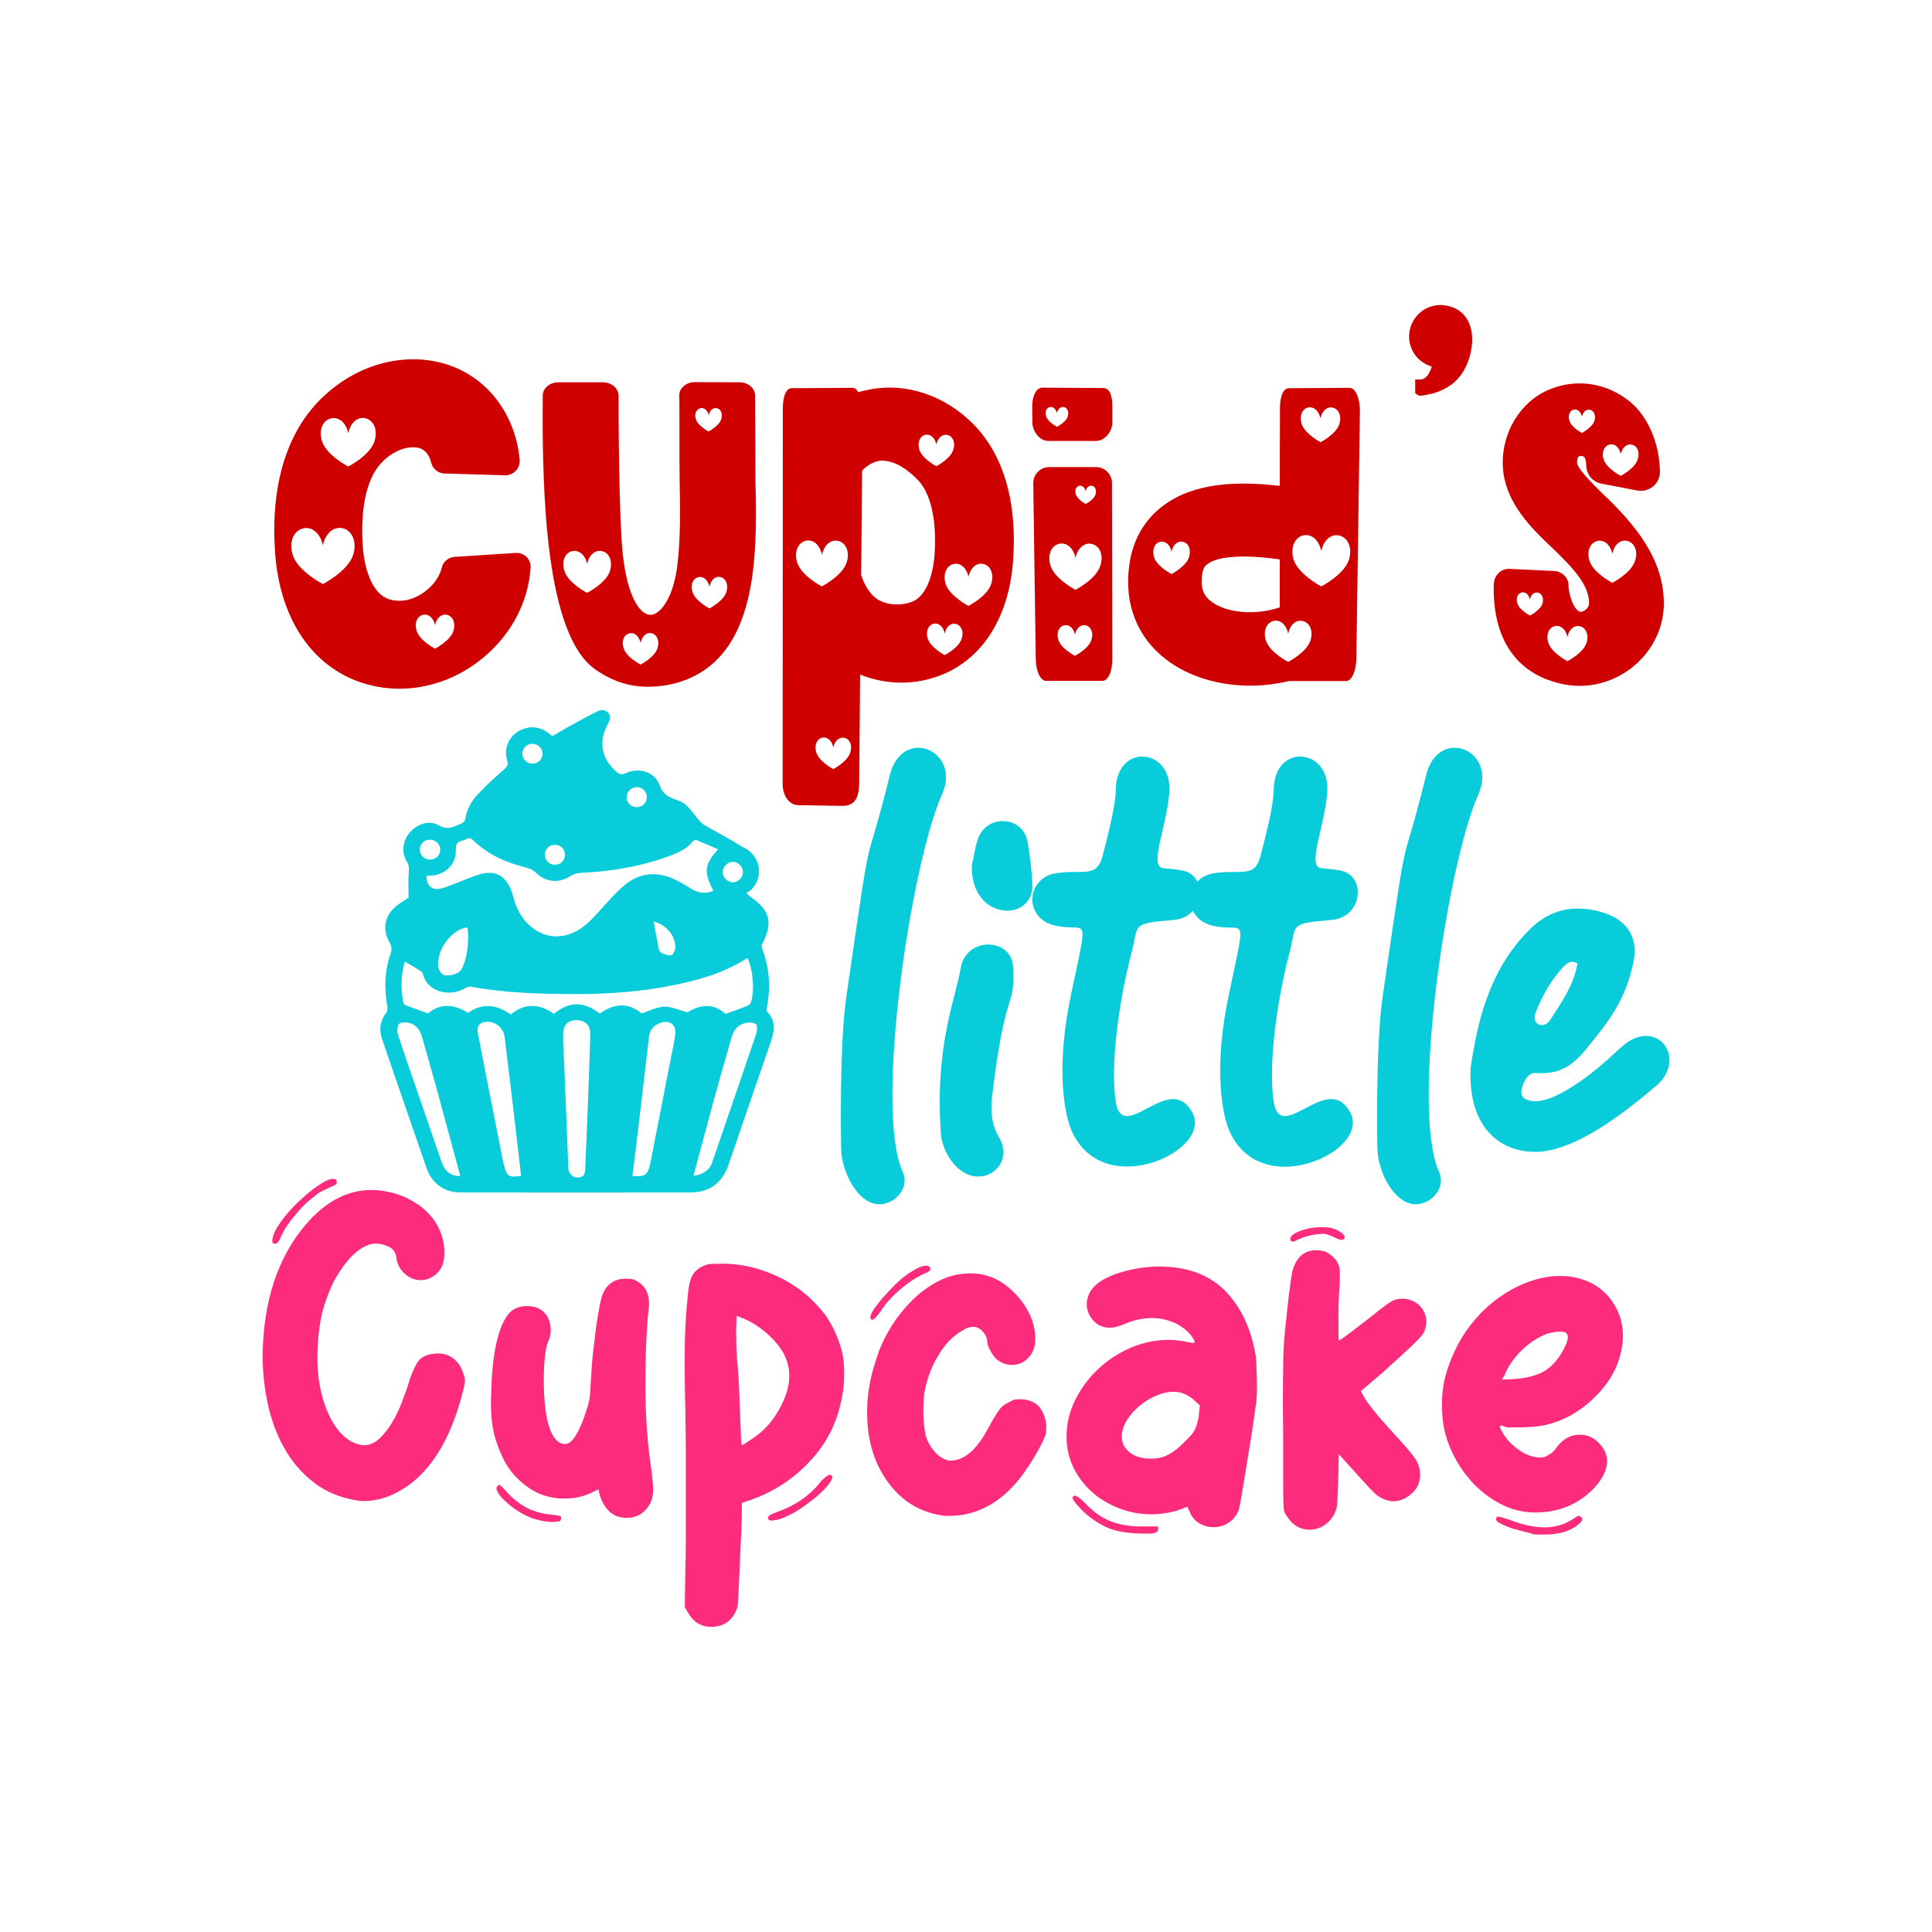 <?xml version="1.0" encoding="utf-8"?>
<!-- Generator: Adobe Illustrator 22.0.0, SVG Export Plug-In . SVG Version: 6.00 Build 0)  -->
<svg version="1.1" id="Layer_1" xmlns="http://www.w3.org/2000/svg" xmlns:xlink="http://www.w3.org/1999/xlink" x="0px" y="0px"
	 viewBox="0 0 1080 1080" style="enable-background:new 0 0 1080 1080;" xml:space="preserve">
<style type="text/css">
	.st0{fill:#08CCDA;}
	.st1{fill:#CE0100;}
	.st2{fill:#FD2B7B;}
</style>
<g>
	<g>
		<path class="st0" d="M473,557.9c15.8-108.7,8.9-62.1,24.3-124.1c2.6-11.2,9.5-15.8,16.1-15.8c10.2,0,20,11.2,13.1,26.3
			c-17.1,38.4-37.8,174.7-22,210.5c3,6.2,0,12.5-5.3,16.1c-2.6,1.6-5.3,2.3-7.6,2.3c-10.8,0-19.7-14.8-21.3-28.6
			C470.1,642.2,469.1,586.1,473,557.9z"/>
		<path class="st0" d="M537.1,540.8c1.6-8.5,8.5-12.8,15.4-12.8s13.5,4.3,13.8,12.5c1.3,24.3-4.3,9.2-11.8,73.2
			c-0.7,7.6-0.3,14.8,3.9,22c6.9,11.2-1.3,22-11.5,22c-11.8,0-20.7-14.1-21-25C522.6,583.5,534.4,557.9,537.1,540.8z M543.3,483.3
			c1-3.6,1.6-9.2,3.3-14.1c2.3-6.9,8.2-10.2,13.8-10.2c6.6,0,12.8,3.9,14.1,12.1c1.3,7.6,2.3,15.8,2.6,23.6
			c0.3,10.2-8.5,16.4-18.4,13.8C549.2,506.3,542.6,496.4,543.3,483.3z"/>
		<path class="st0" d="M589.9,488.2c16.4-2.6,23.6,3.6,26.9-11.5c2-7.6,6.9-26.6,6.9-34.8c0-13.1,7.6-19,14.8-19
			c8.2,0,16.4,7.2,15.1,20.7c-1.6,19-11.5,41-3.3,41.7c3,0.3,7.6,0.7,10.5,1.3c14.8,2.6,12.8,25.9-4.3,27.6
			c-25.3,2.3-19.4,2-24.3,19.7c-7.2,27.9-11.5,62.4-8.5,82.1c1,5.9,3.3,7.9,6.2,7.9c6.9,0,17.1-9.5,25.9-9.5c3.6,0,7.2,1.6,10.2,6.6
			C675,635,652,652.1,630,652.1c-13.1,0-25.9-6.2-31.9-22.3c-3.6-10.8-7.6-35.1,0.7-74.2c10.2-48.6,8.9-33.5-9.8-38.4
			C572.5,512.9,573.5,491.2,589.9,488.2z"/>
		<path class="st0" d="M678.2,488.2c16.4-2.6,23.6,3.6,26.9-11.5c2-7.6,6.9-26.6,6.9-34.8c0-13.1,7.6-19,14.8-19
			c8.2,0,16.4,7.2,15.1,20.7c-1.6,19-11.5,41-3.3,41.7c3,0.3,7.6,0.7,10.5,1.3c14.8,2.6,12.8,25.9-4.3,27.6
			c-25.3,2.3-19.4,2-24.3,19.7c-7.2,27.9-11.5,62.4-8.5,82.1c1,5.9,3.3,7.9,6.2,7.9c6.9,0,17.1-9.5,25.9-9.5c3.6,0,7.2,1.6,10.2,6.6
			c8.9,14.1-14.1,31.2-36.1,31.2c-13.1,0-25.9-6.2-31.9-22.3c-3.6-10.8-7.6-35.1,0.7-74.2c10.2-48.6,8.9-33.5-9.8-38.4
			C660.8,512.9,661.8,491.2,678.2,488.2z"/>
		<path class="st0" d="M772.8,557.9c15.8-108.7,8.9-62.1,24.3-124.1c2.6-11.2,9.5-15.8,16.1-15.8c10.2,0,20,11.2,13.1,26.3
			c-17.1,38.4-37.8,174.7-22,210.5c3,6.2,0,12.5-5.3,16.1c-2.6,1.6-5.3,2.3-7.6,2.3c-10.8,0-19.7-14.8-21.3-28.6
			C769.8,642.2,768.9,586.1,772.8,557.9z"/>
		<path class="st0" d="M858.2,643.9c-19,0-37.8-12.8-36.1-47.3c3.6-23.3,9.5-53.9,33.2-77.2c7.9-7.9,17.1-11.5,26.6-11.5
			c4.6,0,9.5,0.7,14.4,2.3c13.8,4.3,19.7,14.4,16.7,28.2c-4.6,21.3-13.8,32.8-27.6,49.6c-10.8,12.8-20.7,12.1-27.3,11.8
			c-4.3-0.3-7.2,6.6-7.6,9.9c-0.7,4.3,3.3,5.9,7.9,5.9c13.5,0,36.1-19,45-27.6c3.3-3,6.6-6.2,11.2-7.9c2-0.7,3.6-1,5.6-1
			c12.5,0,19,16.4,5.6,27.9C909.4,620.9,880.8,643.9,858.2,643.9z M861.8,573c1.6,0,3.3-0.7,4.6-2.6c6.6-10.2,13.5-20,15.4-31.8
			c-3.6-2.3-5.9,0-7.6,1.6c-7.2,7.6-12.1,16.4-15.8,25.9C856.9,570.7,859.2,573,861.8,573z"/>
	</g>
	<g>
		<g>
			<path class="st1" d="M296.6,317.5c-1.4,20.6-12.3,39.9-30.1,53c-13.1,9.6-28.2,14.5-43.2,14.5c-8.3,0-16.5-1.5-24.3-4.5
				c-26.1-10.2-42.6-36.1-45.2-71.2c-2.7-37,6-66.8,25.3-86c17.7-17.7,41.6-25.6,64-21.3c26.3,5.1,44.8,27.1,47.4,55
				c0.4,4.7-3.4,8.8-8.2,8.7l-33.8-1c-3.6-0.1-6.7-2.7-7.5-6.2c-1.1-4.5-3.7-7.5-7.3-8.2c-6.3-1.2-13.9,1.8-19.9,7.8
				c-11.7,11.7-11.9,34.8-11,47.6c0.4,5.7,2.7,24.6,14,29c6.3,2.4,14,1,20.6-3.9c5-3.7,8.4-8.5,9.6-13.6c0.8-3.3,3.7-5.7,7.2-5.9
				l33.9-2.2C293,308.7,297,312.7,296.6,317.5z M191.6,295.3c-5.2-1.2-9.8,3-11.1,9.6h0c-1.3-6.6-6-10.8-11.1-9.5
				c-5.3,1.3-8,7.5-5.8,14.7c2.8,9.2,16.9,16.4,16.9,16.4s14.2-7.3,17-16.5C199.6,302.8,196.9,296.6,191.6,295.3z M209.4,246.5
				c1.9-6.2-0.5-11.6-5.1-12.7c-4.5-1-8.5,2.6-9.6,8.4h0c-1.2-5.8-5.2-9.4-9.7-8.3c-4.6,1.1-7,6.6-5,12.7c2.5,8,14.7,14.2,14.7,14.2
				S207,254.5,209.4,246.5z M249.9,343.7c-3.1-0.7-6,1.8-6.7,5.8h0c-0.8-4-3.6-6.6-6.8-5.8c-3.2,0.8-4.9,4.6-3.5,8.9
				c1.7,5.6,10.3,10,10.3,10s8.6-4.4,10.3-10C254.8,348.3,253.2,344.5,249.9,343.7z"/>
			<path class="st1" d="M396.6,372.5c-9.4,7.4-21.3,11.4-34.6,11.4c-10.4,0-20.3-3.3-29.5-9.9c-27.2-19.4-29.6-96.5-29.1-152.8
				c0-4.2,3.9-7.5,8.8-7.5H337c2.6,0,5.1,1,6.7,2.6c1.3,1.4,2.1,3.1,2.1,4.9l0,0.2c-0.1,10.8,0.2,68.1,2.3,88
				c2.7,25.2,10,34.2,15.4,34.3c0,0,0,0,0.1,0c5.5,0,12.6-9.3,14.9-26.6c2.1-16.2,1.7-34.5,1.4-49.3c-0.1-2.3-0.1-18.7-0.1-31.8
				c0-7.4,0-13.7-0.1-14.9c0-1.8,0.7-3.6,2.1-4.9c1.7-1.7,4.1-2.6,6.7-2.6c0,0,0,0,0,0l24.9,0.1c4.8,0,8.7,3.3,8.7,7.4
				c0,1.2,0,7.4,0.1,15.3c0,12.1,0.1,28.7,0.1,30.8C423.1,302.5,424.2,350.6,396.6,372.5z M341,319.1c1.6-5.4-0.4-10.1-4.4-11
				c-3.9-0.9-7.4,2.2-8.4,7.2h0c-1-5-4.5-8.1-8.4-7.2c-4,1-6,5.7-4.3,11c2.1,6.9,12.7,12.3,12.7,12.3S338.9,326,341,319.1L341,319.1
				z M364.3,354c-2.9-0.7-5.5,1.7-6.2,5.4h0c-0.8-3.7-3.4-6.1-6.3-5.3c-3,0.7-4.5,4.2-3.2,8.2c1.6,5.2,9.5,9.2,9.5,9.2
				s8-4.1,9.5-9.3C368.8,358.2,367.3,354.7,364.3,354z M402.8,322.6c-2.9-0.7-5.5,1.7-6.2,5.4h0c-0.8-3.7-3.4-6.1-6.3-5.3
				c-3,0.7-4.5,4.2-3.2,8.2c1.6,5.2,9.5,9.2,9.5,9.2s8-4.1,9.5-9.3C407.3,326.8,405.8,323.3,402.8,322.6z M389,234.4
				c1.2,3.8,7.1,6.8,7.1,6.8s5.9-3.1,7.1-6.9c0.9-3-0.2-5.6-2.4-6.1c-2.2-0.5-4.1,1.2-4.6,4h0c-0.6-2.8-2.5-4.5-4.7-4
				C389.2,228.8,388,231.4,389,234.4z"/>
			<path class="st1" d="M566.3,313.7c-2.3,31.4-17.1,54.7-40.5,63.8c-7,2.7-14.4,4.1-21.8,4.1c-7.8,0-15.7-1.5-23.2-4.5l-0.5,60.6
				c-0.1,6.8-1.6,12.9-9.4,12.8l-24.2-0.4c-5.3,0.2-9.3-5.1-9.2-12.1l0.1-209.6c0-7.1,1.9-11.5,5.1-11.4l33.9-0.2
				c1.2,0,2.3,0.9,3.2,2.4c2.2-0.6,4.3-1.1,6.5-1.5c20.1-3.9,41.5,3.2,57.4,19C560.9,253.8,568.8,280.5,566.3,313.7z M459.4,327.8
				c0,0,11.5-5.9,13.9-13.4c1.9-5.8-0.4-11-4.7-12c-4.2-1.1-8,2.4-9.1,7.8h0c-1.1-5.4-4.8-8.9-9.1-7.9c-4.4,1.1-6.6,6.2-4.8,12
				C447.8,321.8,459.4,327.8,459.4,327.8z M472.1,412.5c-2.9-0.7-5.5,1.6-6.3,5.3h0c-0.7-3.7-3.3-6.1-6.2-5.4
				c-3,0.7-4.5,4.2-3.3,8.2c1.6,5.2,9.5,9.3,9.5,9.3s7.9-4,9.5-9.2C476.6,416.7,475.1,413.2,472.1,412.5z M522.4,310.4
				c0.8-11.4,0.7-32.1-9.8-42.6c-5.4-5.4-12.2-10.3-19.8-10.3c-3.2,0-7.9,2.2-10.9,5.7l-0.5,58.2c1.5,5.1,4.8,10.4,8.1,12.9
				c5.9,4.4,14.7,4.3,20.3,2.1C520,332.4,522,315.5,522.4,310.4z M513.9,251.3c1.6,5.2,9.5,9.3,9.5,9.3s7.9-4,9.5-9.2
				c1.3-4-0.2-7.5-3.2-8.2c-2.9-0.7-5.5,1.6-6.3,5.3h0c-0.7-3.7-3.3-6.1-6.2-5.4C514.2,243.8,512.7,247.3,513.9,251.3z M534.4,348.8
				c-2.9-0.7-5.5,1.6-6.3,5.3h0c-0.7-3.7-3.3-6.1-6.2-5.4c-3,0.7-4.5,4.2-3.3,8.2c1.6,5.2,9.5,9.3,9.5,9.3s7.9-4,9.5-9.2
				C538.9,353.1,537.4,349.6,534.4,348.8z M549.8,315.3c-3.9-1-7.4,2.2-8.4,7.2h0c-1-5-4.5-8.1-8.4-7.2c-4,1-6,5.7-4.4,11
				c2.1,6.9,12.8,12.4,12.8,12.4s10.6-5.4,12.7-12.3C555.8,321,553.8,316.2,549.8,315.3z"/>
			<path class="st1" d="M577.1,236.1l-0.1-8.1c-0.1-7,2.4-11.2,5.6-11.3l33.9,0.2c3.2-0.1,5.3,3.1,5.3,10.1l0,9.3
				c0,4.9-4.2,10.2-9.1,10.2H586C581.1,246.5,577.1,241,577.1,236.1z M621.8,368.5c0,7.1-2.5,12.3-5.7,12.1h-31.5
				c-3.1-0.2-5.6-5.6-5.6-12.4l-1.4-98c-0.1-5,3.9-9.1,8.9-9.1h26.2c4.9,0,8.9,4,8.9,8.9L621.8,368.5z M584.8,232.7
				c1,3.3,6.1,5.9,6.1,5.9s5-2.6,6-5.8c0.8-2.5-0.2-4.8-2.1-5.2c-1.8-0.5-3.5,1-4,3.4h0c-0.5-2.4-2.1-3.9-4-3.4
				C585,227.9,584,230.2,584.8,232.7z M610.4,304.1c-4.2-1.1-8.1,2.4-9.2,7.8h0c-1.1-5.5-4.9-8.9-9.2-7.9c-4.4,1.1-6.6,6.2-4.8,12.1
				c2.3,7.6,14,13.6,14,13.6s11.6-5.9,13.9-13.5C617,310.3,614.8,305.1,610.4,304.1z M607,349.6c-2.8-0.7-5.4,1.6-6.1,5.2h0
				c-0.7-3.6-3.2-5.9-6.1-5.2c-2.9,0.7-4.4,4.1-3.2,8c1.5,5,9.3,9,9.3,9s7.7-3.9,9.2-8.9C611.4,353.7,609.9,350.3,607,349.6z
				 M601.4,276.3c0.9,3,5.5,5.4,5.5,5.4s4.6-2.3,5.5-5.3c0.7-2.3-0.1-4.4-1.9-4.8c-1.7-0.4-3.2,0.9-3.6,3.1h0
				c-0.4-2.2-1.9-3.5-3.6-3.1C601.5,272,600.7,274,601.4,276.3z"/>
			<path class="st1" d="M760.2,229.6l-2,138.7c-0.1,6.8-2.6,12.3-5.6,12.4H721c-0.1,0-0.3,0-0.4,0c-7.1,1.7-14.4,2.6-21.7,2.6
				c-17.3,0-34.1-4.9-46.6-14.3c-16.6-12.5-24.1-31.5-21-53.3c1.9-13.9,8.6-25.5,19.3-33.3c17.4-12.8,41.4-13.5,64.8-10.8l0.1-43.2
				c0-7.1,1.9-11.5,5.1-11.4l33.9-0.2C757.7,216.8,760.2,222.6,760.2,229.6z M661.3,302.9c-3-0.7-5.7,1.7-6.4,5.5h0
				c-0.7-3.8-3.4-6.2-6.4-5.5c-3.1,0.7-4.6,4.4-3.4,8.5c1.6,5.3,9.8,9.5,9.8,9.5s8.1-4.2,9.8-9.5C666,307.2,664.4,303.6,661.3,302.9
				z M715.4,339.5l0-26.8c-6.6-0.9-13.6-1.6-20.2-1.6c-12.8,0-18.2,2.6-20.2,4.2c-1.2,0.9-2.5,2.1-3,6c-1.2,8.9,1.9,12.6,5.2,15
				C685.7,342.8,702.2,344.1,715.4,339.5z M728.3,347.2c-3.8-1-7.2,2.1-8.2,7h0c-1-4.9-4.4-8-8.2-7.1c-3.9,1-5.9,5.6-4.3,10.8
				c2.1,6.8,12.5,12.1,12.5,12.1s10.4-5.3,12.5-12.1C734.2,352.7,732.2,348.1,728.3,347.2z M748.8,299.4c-4.7-1.2-9,2.6-10.2,8.7h0
				c-1.2-6.1-5.4-9.9-10.1-8.8c-4.9,1.2-7.3,6.9-5.4,13.4c2.6,8.4,15.5,15.1,15.5,15.1s12.9-6.6,15.5-15
				C756.1,306.3,753.6,300.6,748.8,299.4z M727.6,236.9c1.8,5.7,10.6,10.3,10.6,10.3s8.8-4.5,10.5-10.2c1.4-4.4-0.3-8.3-3.6-9.1
				c-3.2-0.8-6.1,1.8-7,5.9h0c-0.8-4.1-3.7-6.7-6.9-6C727.9,228.6,726.3,232.5,727.6,236.9z"/>
			<path class="st1" d="M814.1,212.6c-3.4,3.4-8,5.9-13.2,7.4c-0.4,0.1-2.4,0.5-3.4,0.7c-1.7,0.3-2.8,0.5-3.5,0.5
				c-0.7,0-1.2-0.2-1.8-0.6l-1.1-0.9l0-7.6h2.9c3.3,0,5.2-3.5,6.4-7.2c-7.4-2.1-12.7-8.8-12.7-16.8c0-9.7,7.9-17.6,17.6-17.6
				c0.9,0,1.7,0.1,2.4,0.2c8.9,1.2,14.4,7.4,15.2,17C823.5,196.6,819.9,207,814.1,212.6z"/>
			<path class="st1" d="M930.1,338.1c-0.4,24.2-20.9,44.5-45.7,45.3c-0.5,0-1,0-1.5,0c-3.3,0-6.6-0.4-9.9-1.1
				c-3.1-0.7-5.9-1.6-8.4-2.5c-20-7.9-30.2-26.2-29.6-53.1c0.1-2.5,1.1-4.9,2.9-6.5c1.7-1.6,3.9-2.4,6.2-2.2l24.6,1.2
				c4.5,0.2,8.2,3.8,8.1,8c0,4,2.3,12.6,5.8,14.5c0.4,0.2,1.4,0.8,3.4-0.6c1.1-0.7,2.3-2.1,2.3-3.8c0.2-10.9-10.4-21.2-21.6-32
				l-1.3-1.2c-9-8.7-22.6-21.9-25-39.9c-2.5-19.6,8.2-39.1,25.5-46.4c15.2-6.4,32.1-3.9,45.2,6.7c10.1,8.2,16.7,23.6,16.8,39.3
				c0,3.1-1.3,6.1-3.8,8.1c-2.4,2-5.7,2.9-8.8,2.3l-20-3.8c-5-0.9-8.6-5.3-8.6-10.4c0-2.2-0.4-3.8-1.1-4.5c-0.2-0.2-0.7-0.6-1.8-0.6
				c-1.1,0-1.4,0.4-1.5,0.5c-0.6,0.7-0.8,2.3-0.7,3.5c0.2,1.6,2.6,5.6,12.6,15.4c0.5,0.5,0.9,0.9,1.2,1.2l0,0
				C913.8,292.9,930.5,312.6,930.1,338.1z M859.8,331.3c-2.1-0.5-4.1,1.2-4.6,3.9h0c-0.5-2.8-2.5-4.5-4.6-4
				c-2.2,0.5-3.3,3.1-2.4,6.1c1.2,3.8,7.1,6.8,7.1,6.8s5.8-3,7-6.8C863.1,334.4,862,331.8,859.8,331.3z M883.2,350.1
				c-3.2-0.8-6.2,1.8-7,6h0c-0.8-4.2-3.7-6.8-7-6.1c-3.4,0.8-5.1,4.8-3.7,9.2c1.8,5.8,10.7,10.4,10.7,10.4s8.9-4.5,10.7-10.3
				C888.3,354.9,886.6,350.9,883.2,350.1z M884.3,242c0,0,5.8-3,7-6.8c0.9-3-0.2-5.5-2.4-6.1c-2.1-0.5-4.1,1.2-4.6,3.9h0
				c-0.5-2.8-2.5-4.5-4.6-4c-2.2,0.5-3.3,3.1-2.4,6.1C878.4,239,884.3,242,884.3,242z M909.7,302.4c-3.9-1-7.4,2.2-8.4,7.2h0
				c-1-5-4.5-8.1-8.4-7.2c-4,1-6,5.7-4.4,11c2.1,6.9,12.8,12.4,12.8,12.4s10.6-5.4,12.7-12.3C915.8,308.1,913.7,303.4,909.7,302.4z
				 M896.4,256.7c1.6,5.2,9.6,9.3,9.6,9.3s7.9-4,9.5-9.2c1.3-4-0.2-7.5-3.2-8.2c-2.9-0.7-5.5,1.6-6.3,5.3h0
				c-0.7-3.7-3.3-6.1-6.2-5.4C896.7,249.2,895.2,252.8,896.4,256.7z"/>
		</g>
	</g>
	<g>
		<path class="st2" d="M258.9,767.5c0.8,2.1,1.1,3.7,1,4.8c-0.1,1.1-0.6,3.6-1.6,7.4c-6.6,24.9-17.2,42.2-31.7,51.8
			c-7.7,5.1-15.5,7.6-23.2,7.6c-1.7,0-2.9-0.1-3.7-0.3c-9.6-1.5-17.8-5-24.6-10.3c-6.8-5.4-12.3-11.8-16.4-19.4
			c-4.2-7.5-7.2-15.8-9.1-24.8c-1.9-9-2.8-17.8-2.8-26.5c0.4-30.6,8.5-55.1,24.4-73.6c10.9-12.6,23.1-19,36.5-19
			c4.3,0,8.7,0.7,13.2,2c4.4,1.3,8.5,3.3,12.3,5.8c3.8,2.5,7,5.7,9.6,9.3c2.6,3.7,4.3,7.8,5.1,12.3c1.3,7.7,0.2,13.4-3.4,17
			c-2.6,2.6-5.8,4-9.3,4c-3.4,0-6.4-1.2-9.1-3.7c-2.6-2.5-4.2-5.4-4.5-8.8c-0.4-2.8-1.7-4.9-4.1-6.1c-2.4-1.2-4.9-1.8-7.5-1.8
			c-2.5,0-4.9,0.8-7.4,2.3c-2.5,1.5-4.7,3.4-6.7,5.5c-2,2.2-3.8,4.5-5.4,6.9c-1.6,2.5-3,4.7-4.1,6.8c-2.6,5.5-4.7,11-6.1,16.4
			c-1.4,5.5-2.3,11.9-2.7,19.3c-0.8,13,0.8,24.5,4.5,34.4c3.8,9.9,9,16.5,15.6,19.7c2.3,0.9,4.2,1.4,5.7,1.4c3.2,0,6.1-1.3,8.8-3.8
			c2.6-2.5,5-5.6,7.1-9.1c2.1-3.5,3.8-7.1,5.2-10.8c1.4-3.7,2.5-6.7,3.3-8.9c1.3-4.9,3-9.2,5.1-13c2.1-3.8,6.1-5.7,12.2-5.7
			c3.2,0,6.1,1,8.6,3C256.2,761.7,257.9,764.3,258.9,767.5z M156.7,692.2c-0.9,2.1-2,3.1-3.1,3.1c-0.8,0-1.2-0.4-1.4-1.1
			c0-2.6,1.1-5.7,3.4-9.2c2.3-3.5,5-6.8,8.1-10.1c3.1-3.2,6.3-6.1,9.6-8.8c3.3-2.6,6.1-4.5,8.4-5.7c1.7-0.9,3.2-1.4,4.5-1.4
			c1.3,0,2,0.5,2,1.4c0.2,0.8,0,1.3-0.4,1.7c-0.5,0.4-1.7,0.9-3.5,1.7c-1.3,0.6-2.8,1.3-4.4,2.1c-1.6,0.8-2.9,1.7-3.8,2.7
			c-3.8,2.6-7.6,6.3-11.3,10.9C160.8,684.2,158.2,688.4,156.7,692.2z"/>
		<path class="st2" d="M363.4,816.5c1.1,7.6,1.7,12.9,1.7,16s-0.5,5.6-1.4,7.5c-3,5.7-7.5,8.5-13.3,8.5c-4.3,0-7.8-1.4-10.3-4.1
			c-2.5-2.7-4.3-6.1-5.2-10.1l-0.3-1.7l-3.1,1.4c-4.7,2.5-10.1,3.7-16.1,3.7c-7.6,0-14.4-2.1-20.4-6.4c-6-4.2-10.7-9.7-13.9-16.3
			c-2.6-5.5-4.5-10.9-5.5-16.3c-1-5.4-1.4-12.3-1-20.8c0.6-21.5,3.8-36,9.6-43.3c2.5-3,5.9-4.5,10.5-4.5c4.2,0,7.5,1.3,9.9,4
			c1.7,1.9,2.7,4.2,3.1,7.1c0.4,2.8,0.1,5.5-0.9,7.9c-1.9,3.8-2.8,11.2-2.8,22.4c0,11.5,1,20.3,3.1,26.5c2.1,6.1,5,9.2,8.8,9.2
			c2.1,0,4.2-1.7,6.2-5.2c2.1-3.5,4.1-8.3,5.9-14.3c0.9-2.6,1.5-4.9,1.7-6.8c0.2-1.9,0.4-4.9,0.6-9.1c0.2-4.7,0.6-9.7,1.1-14.9
			c0.6-5.2,1.2-10.1,1.8-14.9c0.7-4.7,1.4-8.9,2.1-12.6c0.8-3.7,1.5-6.2,2.3-7.5c2.5-4.7,6.5-7.1,12.2-7.1c1.7,0,3,0.1,3.8,0.3
			c0.9,0.2,1.8,0.7,3,1.4c5.1,3.2,7.1,8.7,5.9,16.4c-0.6,5.1-1,11.3-1.3,18.7c-0.3,7.4-0.4,14.9-0.4,22.7c0,7.7,0.2,15.3,0.7,22.8
			C362,804.6,362.6,811,363.4,816.5z M306.5,846.5c3.6,0.4,5.7,0.7,6.4,0.9c0.7,0.2,0.9,0.8,0.7,1.7c-0.2,0.8-0.5,1.2-0.8,1.3
			c-0.4,0.1-1.6,0.2-3.7,0.4c-1.1,0-2.5-0.1-4.1-0.3c-1.6-0.2-3.1-0.5-4.4-0.9c-1.9-0.4-4-1.1-6.4-2.3c-2.4-1.1-4.6-2.5-6.7-4
			c-2.1-1.5-4-3.1-5.8-4.8c-1.8-1.7-3.1-3.4-3.8-5.1c-0.6-1.1-0.5-2.1,0.3-2.8c0.4-0.4,0.7-0.6,0.9-0.6c0.4,0,1.8,1.3,4.2,4
			C289.7,841.2,297.4,845.4,306.5,846.5z"/>
		<path class="st2" d="M471,757c0.6,2.8,0.9,6.6,0.9,11.3c0,4.7-0.4,8.7-1.1,11.9c-2.3,13.6-7.9,25.4-17,35.5
			c-9.1,10.1-19.9,17.5-32.6,22.2l-6.5,2.3v4.2c0,3.4-0.1,8.1-0.4,14c-0.3,5.9-0.6,11.8-0.8,17.6c-0.3,5.8-0.5,10.8-0.7,15.2
			c-0.2,4.3-0.4,6.8-0.6,7.4c-2.5,7.2-7.4,10.8-14.7,10.8c-5.5,0-9.7-2.5-12.7-7.6l-2-3.4l0.3-19.3c0.2-7.2,0.3-15.2,0.3-24.1
			s0-17.8,0-26.9c0-9.1,0-17.9-0.1-26.6c-0.1-8.7-0.2-16.4-0.4-23.2c-0.2-12.3-0.2-22.4,0-30.4c0.2-8,0.8-16.3,1.7-24.8
			c0.4-4.3,1.1-7.6,2.3-9.8c1.1-2.2,2.9-3.9,5.4-5.2c1.5-0.8,2.8-1.2,4-1.4c1.1-0.2,3.6-0.3,7.4-0.3c7.5,0,15,1.2,22.4,3.7
			c7.4,2.5,14.1,5.9,20.3,10.3c6.1,4.4,11.4,9.8,15.9,16C466.3,742.6,469.3,749.5,471,757z M437,785.1c5.1-10.2,5.6-19.4,1.4-27.8
			c-1.9-3.8-4.9-7.5-8.9-11.2c-4.1-3.7-8.4-6.6-12.9-8.6l-4.8-2l-0.3,6.8c0,1.9,0,4.9,0.1,8.9c0.1,4.1,0.3,8,0.7,11.8
			c0.4,3.8,0.7,8.5,0.9,14.3c0.2,5.8,0.4,10.8,0.6,15.2c0.2,4.3,0.3,8,0.4,10.9c0.1,2.9,0.2,4.4,0.4,4.4c0.6,0,1.9-0.8,4-2.3
			C426.6,800.7,432.7,794,437,785.1z M463.9,824.4c2.1,0.4,1.7,2.4-1.1,5.9c-1.3,1.7-3.3,3.7-5.9,5.9c-2.6,2.3-5.5,4.4-8.5,6.5
			c-3,2.1-6.1,3.8-9.2,5.2c-3.1,1.4-5.8,2.1-8.1,2.1c-0.8,0-1.3-0.3-1.7-0.9c-0.6-1.3,0.9-2.5,4.5-3.7c10.8-3.8,19.2-9.6,25.2-17.6
			C461.6,825.5,463.2,824.3,463.9,824.4z"/>
		<path class="st2" d="M584.9,796.7c0,2.6-0.1,4.4-0.4,5.4c-0.3,0.9-1.3,3.1-3,6.5c-2.8,5.3-5.9,10.2-9.2,14.9
			c-3.3,4.6-7,8.7-11.2,12.3c-4.2,3.6-8.8,6.4-14,8.5c-5.2,2.1-10.9,3.1-17.1,3.1c-1.7,0-2.9-0.1-3.7-0.3
			c-14.9-2.3-26.3-10.8-34.3-25.5c-4.3-8.1-6.8-17.7-7.2-28.6c-0.5-10.9,1.2-22,5-33.1c1.7-5.7,4.2-11.3,7.6-17
			c3.4-5.7,7.4-10.8,11.9-15.4c4.5-4.6,9.6-8.4,15.2-11.3c5.6-2.9,11.6-4.4,18-4.4c7.9,0,15,2.6,21.2,7.8
			c6.2,5.2,10.7,11.4,13.3,18.5c2.8,9.1,2.3,15.9-1.7,20.4c-2.6,3-5.9,4.5-9.6,4.5c-3,0-5.9-1-8.5-3.1c-1.1-0.9-2.3-2.5-3.5-4.7
			c-1.2-2.2-1.8-3.8-1.8-5c0-1.9-0.8-3.8-2.4-5.7c-1.6-1.9-3.4-2.8-5.5-2.8c-1.9,0-3.9,0.7-5.9,2c-5.3,3-9.9,7.7-13.7,14.2
			c-3.9,6.4-6.5,13.6-7.8,21.5c-0.2,1.5-0.3,3.4-0.4,5.7c-0.1,2.3-0.1,4.6,0,6.9c0.1,2.4,0.3,4.6,0.6,6.7c0.3,2.1,0.6,3.7,1,4.8
			c1.3,3.6,3.2,6.6,5.5,8.9c2.4,2.4,4.9,3.7,7.5,4.1c3,0,5.7-0.7,8.1-2.1c2.4-1.4,4.5-3.2,6.4-5.4c1.9-2.2,3.6-4.5,5.1-7.1
			c1.5-2.5,2.8-5,4-7.2c2.1-3.6,3.7-6,4.8-7.4c1.1-1.3,2.7-2.5,4.8-3.4c1.5-0.9,2.7-1.5,3.5-1.6c0.8-0.1,2.2-0.1,4.1-0.1
			c4.2,0.4,7.4,1.9,9.6,4.5C583.2,789.4,584.5,792.7,584.9,796.7z M492.3,733c-2.3,3.2-3.9,4.8-4.8,4.8c-0.2,0-0.5-0.3-0.9-0.8
			c-0.4-1.3,0.7-3.7,3.3-7.1c2.5-3.4,6-7.3,10.3-11.6c3.2-3.2,6.5-5.8,9.8-7.8c3.3-2,5.9-3,7.8-3c1.3,0,2.1,0.6,2.3,1.7
			c0,0.9-0.8,1.7-2.3,2.3c-4.9,2.1-9.7,5.1-14.3,9.1C498.8,724.5,495.1,728.6,492.3,733z"/>
		<path class="st2" d="M701.6,755.9c0.4,1.7,0.6,3.9,0.7,6.5c0.1,2.6,0.2,5.4,0.3,8.2c0.1,2.8,0.1,5.6,0,8.4
			c-0.1,2.7-0.3,5.1-0.7,7.2c-0.6,4.7-1.4,10.2-2.4,16.6c-1,6.3-2,12.4-3,18.3c-0.9,5.9-1.8,10.9-2.5,15.2c-0.8,4.2-1.2,6.7-1.4,7.2
			c-0.9,3-2.7,5.5-5.4,7.4c-2.6,1.9-5.6,2.8-8.8,2.8c-3,0-5.8-0.8-8.2-2.3c-2.5-1.5-4.2-3.8-5.4-6.8l-1.1-2.3l-4.5,1.7
			c-5.1,1.7-10.4,2.5-15.9,2.5c-6,0-11.9-1.1-17.6-3.3c-5.7-2.2-10.7-5.1-15-8.9c-4.3-3.8-7.8-8.3-10.5-13.6c-2.6-5.3-4-11.1-4-17.6
			c0-7.4,1.7-14.3,5-20.8c3.3-6.5,7.6-12.3,13-17.3c5.4-5,11.5-8.9,18.3-11.8c6.8-2.8,13.8-4.2,21-4.2c3.4,0,7.2,0.5,11.3,1.4
			c0.8,0.2,1.5,0.3,2.3,0.3c1.1,0,0.8-1.2-0.9-3.7c-2.5-3.2-5.7-5.7-9.6-7.5c-4-1.8-8.2-2.7-12.7-2.7c-4.7,0-9.6,1-14.7,3.1
			c-3.4,1.5-6.3,2.3-8.8,2.3c-4.2,0-7.6-1.7-10.2-5.1c-2.6-3.8-3.4-7.7-2.1-11.9c1.2-4.2,4.3-7.5,9.2-10.2c4.3-2.3,9.3-4,14.7-5.2
			c5.5-1.2,10.8-1.8,15.9-1.8c15.3,0,27.4,4.3,36.4,13C693.1,729.8,698.9,741.4,701.6,755.9z M638.1,853.3h9.3v1.7
			c0,0.9-0.7,1.6-2,2c-0.8,0.2-1.7,0.3-2.7,0.3c-1,0-2.2,0-3.5,0c-5.9,0-11.1-0.6-15.7-1.8c-4.6-1.2-9.4-3.7-14.3-7.5
			c-2.1-1.5-4.2-3.5-6.5-6.1c-2.3-2.5-3.3-4.1-3.1-4.7c0.2-0.8,0.6-1.1,1.1-1.1c1.1,0,3,1.3,5.7,4c4.7,4.9,9.5,8.4,14.4,10.3
			C625.7,852.3,631.5,853.3,638.1,853.3z M670.7,785.6l-3.4-3.1c-3.4-3-7.2-4.5-11.3-4.5c-3,0-6.1,0.7-9.3,2
			c-3.2,1.3-6.2,3.1-9.1,5.4c-2.8,2.3-5.2,4.8-7.1,7.6c-1.9,2.8-3,5.8-3.4,8.8c-0.2,1.7,0.1,3.6,0.8,5.7c2.8,5.3,8,7.9,15.6,7.9
			c3.8,0,7.1-0.8,9.9-2.4c2.8-1.6,5.6-3.7,8.2-6.4c3.2-3,5.3-5.4,6.2-7.1c0.9-1.7,1.7-4.3,2.3-7.9L670.7,785.6z"/>
		<path class="st2" d="M795.6,745.4c-0.8,1.3-3,3.7-6.7,7.2c-3.7,3.5-9.2,8.5-16.6,15.2l-11.6,9.9l1.4,2.5c1.1,2.1,3,4.8,5.7,8.1
			c2.6,3.3,6.7,8,12.2,14c3.2,3.4,5.9,6.5,8.2,9.3c2.3,2.8,3.6,4.7,4,5.7c1.5,3.2,2,6.5,1.4,9.8c-0.6,3.3-2.2,6-4.8,8.1
			c-3,2.6-6.3,4-9.9,4c-2.5,0-5-0.8-7.6-2.3c-0.9-0.4-2.5-1.7-4.8-4.1c-2.3-2.4-4.9-5.2-7.9-8.6l-10.2-11.3l-0.3,13.6
			c-0.2,3.8-0.3,7.2-0.4,10.2c-0.1,3-0.2,4.9-0.4,5.7c-0.9,3.8-2.8,6.8-5.7,9.2c-2.8,2.4-6,3.5-9.6,3.5c-5.5,0-9.9-2.8-13.3-8.5
			c-0.4-0.6-0.7-1.3-0.9-2.1c-0.2-0.8-0.3-2.6-0.4-5.2c-0.1-2.6-0.1-6.7-0.1-12.2c0-5.5,0-13.2,0-23.2c-0.2-12.8-0.2-23.7-0.1-32.7
			c0.1-9,0.2-15.2,0.4-18.5c0.2-3.2,0.5-7,1-11.5c0.5-4.4,0.9-8.8,1.4-13c0.5-4.2,0.9-8,1.4-11.2c0.5-3.2,0.8-5.3,1-6.2
			c2.1-7.9,6.5-11.9,13.3-11.9c2.1,0,3.8,0.3,5.2,0.8c1.4,0.6,2.9,1.6,4.4,3.1c1.9,1.7,3,3.6,3.4,5.8c0.4,2.2,0.4,6,0,11.5
			c-0.2,2.5-0.3,5.3-0.4,8.6c-0.1,3.3-0.1,6.5-0.1,9.5c0,3,0,5.6,0,7.8c0,2.2,0.1,3.3,0.3,3.3c0.2,0,0.9-0.5,2.3-1.4
			c1.3-0.9,3-2.2,5-3.7c2-1.5,4.2-3.2,6.5-5c2.4-1.8,4.5-3.4,6.4-5c4.7-3.8,7.8-6,9.3-6.8c1.7-0.9,3.6-1.4,5.7-1.4
			c1.9,0,3.3,0.2,4.2,0.6c4,1.1,6.8,3.6,8.5,7.5C797.8,737.8,797.7,741.6,795.6,745.4z M722.2,693.9c-0.6,0-0.9-0.5-0.9-1.4
			c0-1.5,1.8-3,5.5-4.4c3.7-1.4,7.7-2.1,12-2.1c2.1,0,3.7,0.1,4.8,0.3c1.1,0.2,2.5,0.7,4,1.4c3.6,1.9,4.8,3.5,3.7,4.8
			c-0.2,0.4-0.6,0.6-1.1,0.6c-1.1,0-2.5-0.5-4.2-1.4c-0.8-0.4-1.7-0.8-2.7-1.1c-1-0.4-1.9-0.7-2.7-0.9c-5.1,0-10,1-14.7,3.1
			C723.8,693.9,722.6,694.3,722.2,693.9z"/>
		<path class="st2" d="M841.2,797.5c-0.9-0.4-1.8-0.6-2.5-0.6c-0.2,0-0.3,0.2-0.3,0.6c1.5,4.2,4.3,7.9,8.4,11.3
			c4.1,3.4,8.3,5.4,12.6,5.9c1.5,0,2.6,0,3.4-0.1c0.8-0.1,1.7-0.5,2.8-1.3c1.9-0.9,3.4-2.4,4.5-4.2c3.6-4.7,7.9-7.1,13-7.1
			c4,0,7.4,1.4,10.2,4.2c3.8,3.6,5.4,7.6,5,12c-0.5,4.4-2.9,9-7.2,13.7c-8.9,9.1-19.8,13.6-32.9,13.6c-7,0-13.6-1.7-19.8-5
			c-6.2-3.3-11.7-7.6-16.4-13c-4.7-5.4-8.5-11.4-11.3-18c-2.8-6.6-4.3-13.3-4.5-20.1c-0.4-6,0-11.8,1.1-17.1
			c1.1-5.4,3.1-11.1,5.9-17.1c2.8-6,6.4-11.7,10.8-16.9c4.3-5.2,9.2-9.6,14.4-13.3c5.3-3.7,10.8-6.6,16.6-8.6
			c5.8-2.1,11.4-3.1,16.9-3.1c1.3,0,2.5,0,3.7,0.1c1.1,0.1,2.3,0.2,3.4,0.4c10.4,1.9,18.1,6.9,23.2,15.2c5.1,8.2,6.3,17.5,3.7,27.9
			c-2.3,9.1-7.2,17.3-14.9,24.6c-7.6,7.4-16.2,12.3-25.6,14.7c-2.1,0.6-4.6,1-7.6,1.3c-3,0.3-5.9,0.4-8.5,0.4c-1.7,0-3.2,0-4.5,0
			C843.2,798.1,842.1,797.9,841.2,797.5z M883.7,847.9c1.5,1.1,0.9,2.7-2,4.8c-4.2,3.2-9.8,4.9-17,5.1c-1.7,0-3.4,0-5,0
			c-1.6,0-2.6-0.1-3-0.3c-0.4-0.2-1.1-0.4-2.3-0.7c-1.1-0.3-2.5-0.6-4-1c-0.6-0.2-1.7-0.5-3.3-0.9c-1.6-0.4-3.2-0.9-4.8-1.6
			c-1.6-0.7-3-1.3-4.2-2c-1.2-0.7-1.8-1.4-1.8-2.1c0-0.9,0.4-1.4,1.1-1.4c0.9,0,3.3,0.7,7.1,2c6.8,2.6,13.1,4,19,4
			c5.7,0,10.9-1.5,15.6-4.5c1.9-1.3,3.1-2,3.7-2C883,847.4,883.3,847.6,883.7,847.9z M839.5,771.2l6.8-0.3
			c6.6-0.4,12.1-1.8,16.6-4.2c4.4-2.5,8.3-6.8,11.5-13c2.3-4.5,2.6-7.4,1.1-8.5c-0.6-0.6-1.7-0.8-3.4-0.8c-1.1,0-2.3,0.1-3.5,0.3
			c-1.2,0.2-2.4,0.5-3.5,0.8c-4.9,1.7-9.6,4.7-14.2,9.1c-4.5,4.3-7.8,9.1-9.9,14.2L839.5,771.2z"/>
	</g>
	<g>
		<g>
			<path class="st0" d="M419.6,501.4c10.9,7.5,12.6,14.3,6.6,26c-0.4,0.8-0.5,2.1-0.1,3c4,10.7,4.8,21.5,2.6,32.7
				c-0.2,0.8-0.2,2.1,0.3,2.6c4.6,4.9,4,10.3,2.1,16c-8,23.2-15.9,46.3-23.9,69.5c-3.5,10.2-10.6,15.4-21.5,15.4
				c-42.7,0.1-85.4,0-128.1,0c-9.1,0-16-4.8-19.1-13.5c-8.4-24-16.6-48.1-24.9-72.2c-1.8-5.2-1.2-10,2.2-14.6
				c0.7-0.9,0.9-2.6,0.7-3.8c-1.8-9.9-1.5-19.7,1.8-29.3c0.8-2.3,0.8-4.1-0.5-6.3c-4.3-7.4-2.8-15.1,3.8-20.5
				c2.4-1.9,5.1-3.4,6.8-4.6c0-4.9-0.3-9.3,0.1-13.6c0.2-2.4,0.3-4.4-1.1-6.6c-3.2-5.2-2.3-11.6,1.7-16.3c4.1-4.7,10.9-7,16.1-4
				c4.1,2.4,7.2,1.6,10.8-0.2c0.7-0.4,1.7-0.4,2.3-0.9c0.8-0.6,1.7-1.4,1.8-2.2c0.7-5.7,3.6-10.4,7.4-14.4
				c4.5-4.8,9.4-9.2,14.3-13.5c1.7-1.5,2.5-2.5,1.7-5c-2.4-7.8,2.1-15.6,9.9-17.9c6.1-1.8,11,0.4,15.3,4.3c4-2.3,7.9-4.6,11.9-6.8
				c4-2.2,8-4.3,12-6.4c2.4-1.3,4.9-2.3,7.2,0c2.2,2.2,1,4.5-0.2,6.8c-5.2,9.8-3.3,19.2,5,26.3c1.7,1.5,3,1.8,5.3,0.8
				c7.2-3.5,16.3-0.6,18.9,6.8c1.6,4.7,4.5,6.4,8.5,7.8c2.1,0.8,4.4,1.6,6,3c2.5,2.3,4.4,5.1,6.6,7.7c1.1,1.2,2.1,2.6,3.4,3.4
				c5.6,3.3,11.4,6.4,17,9.6c1.7,1,3.3,2.3,5.1,3.1c9.4,4.2,11.9,16.1,4.8,23.5c-0.7,0.8-1.7,1.2-3,2.1
				C418.7,500.7,419.1,501,419.6,501.4z M401.4,474.8c-4.2-1.8-8.1-3.6-12.1-5.2c-0.5-0.2-1.7,0.3-2.1,0.8c-4,5-9.8,7-15.5,9
				c-15.4,5.4-31.4,7.8-47.6,8.6c-1.8,0.1-3.7,0.7-5.2,1.7c-6.5,4.3-14.1,3.5-19.5-2c-1.2-1.2-2.9-2.1-4.5-2.5
				c-11.4-2.8-22-7.2-30.5-15.6c-2.3-2.2-3.9-0.1-5.8,0.3c-2.7,0.6-4,1.8-3.8,5.2c0.3,8-5.9,14.1-14.1,14.4c-0.7,0-1.4,0-2.1,0
				c-0.7,4.5,2.4,8.1,6.7,7.4c2.9-0.4,5.6-1.7,8.4-2.7c4.9-1.8,9.7-4.1,14.7-5.5c8.3-2.4,14.1,0.7,17.3,8.8c0.8,2.1,1.3,4.3,2,6.5
				c3.7,11.9,13.7,20,24.4,19.4c7.1-0.4,13-3.9,17.9-8.8c4.5-4.5,8.5-9.3,12.9-13.9c1.9-2,3.9-3.9,6-5.7c7.9-6.7,16.9-8,26.4-4.2
				c4.1,1.6,7.8,4,11.6,6.3c3.9,2.3,7.7,2.6,11.9,0.9C393.3,487.3,393.7,483.3,401.4,474.8z M225.5,560.7c0.1,0.6,1,1.2,1.7,1.4
				c3.8,1.5,7.7,2.8,12.1,4.4c6.7-5.7,14.4-5.3,22.3-0.3c8.1-5.7,16-4.7,23.9,0.9c7.9-6.5,16-6.1,24.1-0.4c8.8-7,16.6-7.1,25.7-0.1
				c8-5.8,16-6.3,23.3-0.1c4.5-1.4,8.6-3.6,12.7-3.8c4-0.1,8,1.9,13.1,3.2c6.5-4.2,14.3-5.5,21.2,0.9c4.4-1.6,8.4-3,12.3-4.6
				c0.8-0.3,1.7-1.2,1.9-2c2.1-6.5,1.2-18.1-2-24.7c-12.1,7.9-25.7,12-39.7,14.9c-18.5,3.9-37.2,5.3-56.1,5.3
				c-19.7,0-39.3-0.6-58.8-4.1c-1-0.2-2.3,0.2-3.2,0.8c-7.7,4.8-20.7,2.9-23.5-7.7c-0.2-0.7-0.8-1.5-1.4-1.9
				c-2.8-1.8-5.6-3.4-8.8-5.3C224,545.2,224,552.9,225.5,560.7z M317.7,652.8c0.2,4.4,4.3,6.9,8.1,4.6c0.8-0.5,1.2-2.2,1.3-3.4
				c0.5-11.2,1-22.4,1.4-33.6c0.5-13.9,1.1-27.9,1.5-41.8c0.2-5.4-2.7-8.3-7.9-8.3c-4.8,0-7.3,2.8-7.3,8.1c0,2.4,0,4.8,0.1,7.2
				c0.1,2.4,0.3,4.8,0.4,7.1c0,0,0,0,0,0C316.1,612.8,317,632.8,317.7,652.8z M287.7,626.3c-1.8-15.5-3.7-31-5.6-46.5
				c-0.6-5.1-5-8.9-10.1-8.6c-3.9,0.2-5.6,2.4-4.9,6.2c2.6,13.4,5.2,26.9,7.9,40.3c2.1,10.5,4.1,21,6.2,31.5
				c0.1,0.7,0.3,1.4,0.5,2.1c1.7,6.4,2.7,7,9.6,6C290.1,646.9,288.9,636.6,287.7,626.3z M363.5,650.4c3.9-19.9,7.8-39.9,11.7-59.8
				c0.8-4,1.7-7.9,2.2-11.9c0.9-5.9-2.9-8.8-8.5-6.8c-3.5,1.3-5.7,3.9-6.1,7.7c-2.4,20.4-4.8,40.9-7.2,61.3
				c-0.6,5.4-1.4,10.8-2.1,16.4C360.1,658.2,362.3,656.8,363.5,650.4z M244.5,610.1c-2.8-10.3-5.8-20.6-8.7-30.8
				c-1-3.5-3.2-6.3-6.7-7.4c-1.8-0.5-4.7-0.7-5.9,0.4c-1.1,1-1.4,4-0.8,5.8c3,9.4,6.3,18.7,9.5,28c4.9,14.3,9.8,28.5,14.7,42.8
				c2.1,6.1,5.4,8.6,10.7,8.5C253,641.6,248.8,625.8,244.5,610.1z M398,650.1c8.3-24.1,16.6-48.3,24.8-72.4c0.5-1.6,0.6-4.6-0.3-5.2
				c-1.5-1-4-1.1-5.9-0.6c-3.9,0.9-6.4,3.7-7.5,7.5c-3.3,11.5-6.6,23-9.8,34.6c-3.9,14.3-7.7,28.6-11.6,43.2
				C392.4,656.9,396.6,654.2,398,650.1z M244.9,539.9c0.1,1.9,1.9,4.9,3.3,5.2c2.5,0.5,5.6-0.1,7.9-1.4c1.7-0.9,2.8-3.5,3.5-5.6
				c2.1-6.4,2.4-13,1.8-19.6C254.1,518.7,244.3,529.3,244.9,539.9z M368.2,530.2c0.2,1,0.9,2.2,1.7,2.6c1.8,0.7,3.9,1.5,5.5,1.1
				c1-0.3,2.1-2.8,2.1-4.3c0.1-6.2-4.6-12.5-12.1-14.5C366.3,520.1,367.2,525.1,368.2,530.2z M409.5,493.2c3,0.1,5.7-2.5,5.8-5.6
				c0.1-3-2.5-5.7-5.5-5.8c-3-0.1-5.7,2.6-5.8,5.6C403.9,490.3,406.5,493.1,409.5,493.2z M303.3,421.5c0.1-3-2.5-5.7-5.5-5.7
				c-3.2-0.1-5.7,2.3-5.8,5.4c-0.1,3.1,2.4,5.6,5.5,5.7C300.6,427,303.2,424.6,303.3,421.5z M234.7,475.1c0.1,3.2,2.7,5.5,5.9,5.4
				c3.1-0.1,5.5-2.5,5.5-5.5c0-3.1-2.6-5.6-5.8-5.6C237,469.4,234.6,472,234.7,475.1z M356.1,451.2c3.1-0.1,5.4-2.4,5.5-5.5
				c0-3.2-2.4-5.7-5.6-5.7c-3.1,0-5.7,2.6-5.7,5.7C350.3,448.9,352.9,451.3,356.1,451.2z M315.8,477.9c0-3.2-2.3-5.6-5.6-5.6
				c-3.1,0-5.5,2.2-5.6,5.3c-0.1,3.2,2.2,5.7,5.4,5.8C313.4,483.4,315.8,481.1,315.8,477.9z"/>
		</g>
	</g>
</g>
</svg>

